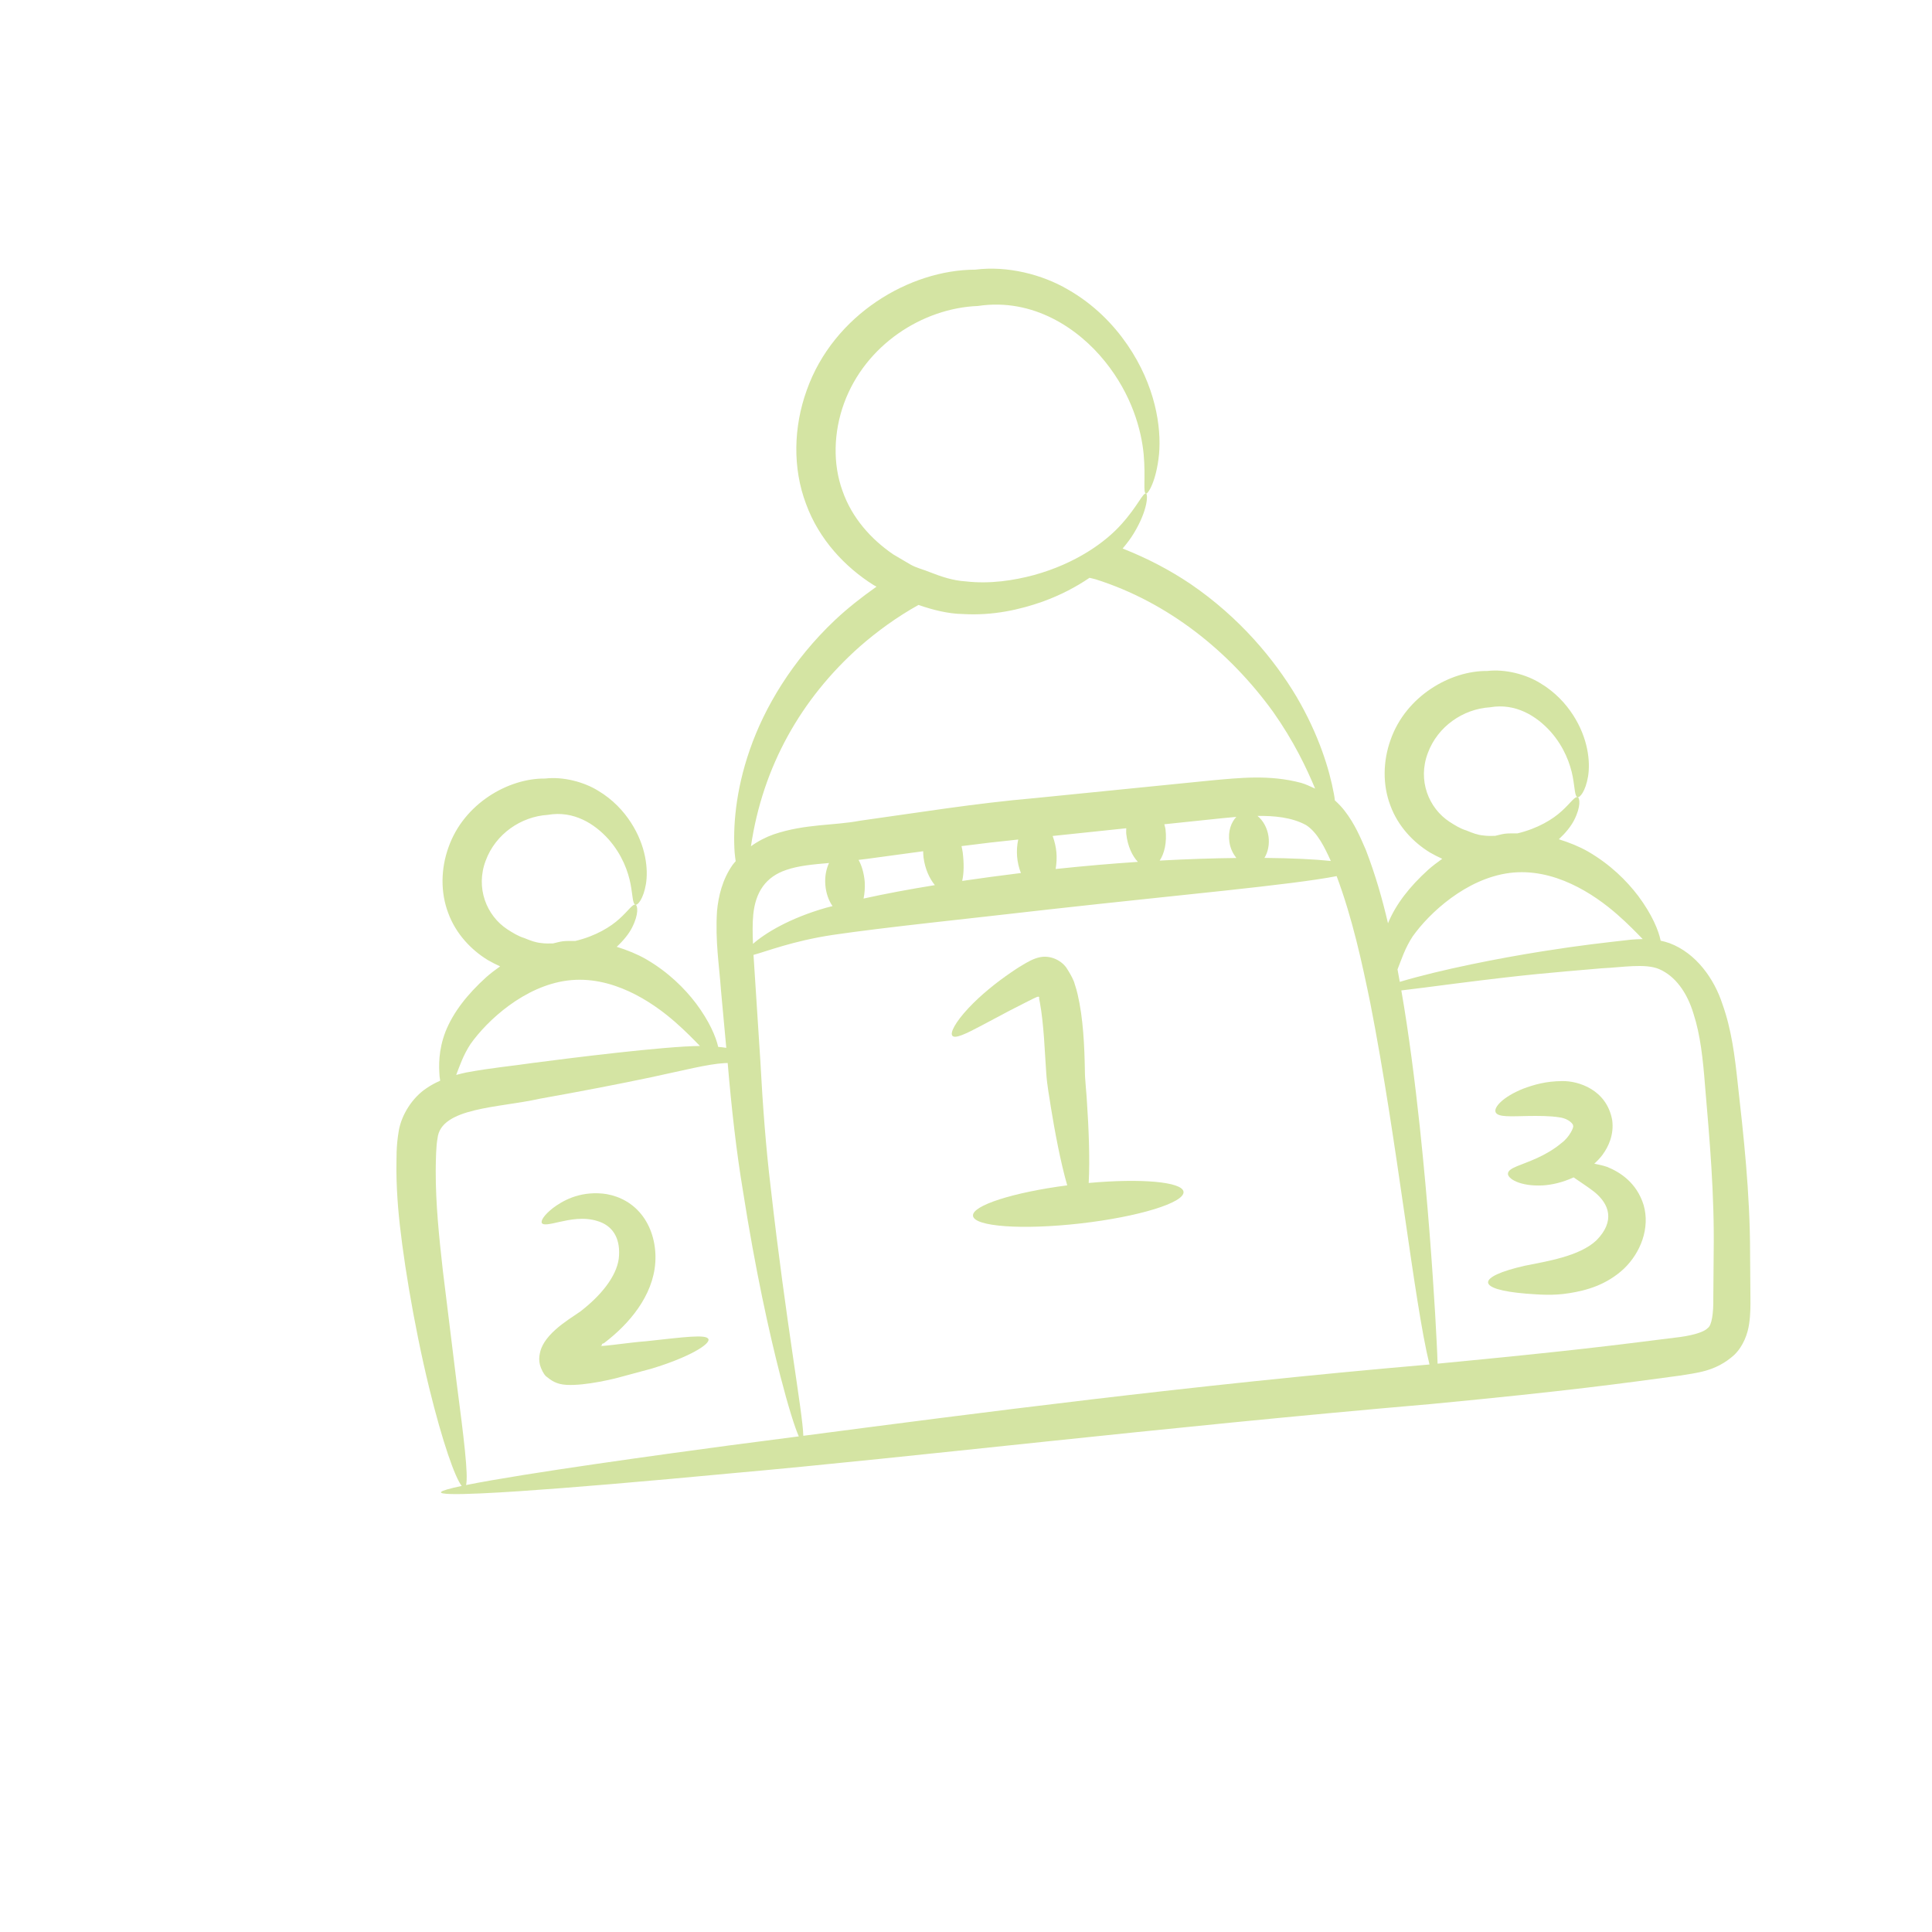 <svg width="200" height="200" viewBox="0 0 200 200" fill="none" xmlns="http://www.w3.org/2000/svg">
<path d="M66.878 138.845C65.259 138.953 61.474 139.536 62.319 139.256C62.268 139.222 62.301 139.121 62.403 139.082C62.44 139.067 62.475 139.064 62.475 139.064L62.486 139.066C62.51 139.05 62.436 139.104 62.539 139.031L63.052 138.625C65.544 136.601 67.922 133.585 67.853 130.017C67.825 128.344 67.276 126.675 66.175 125.457C65.068 124.217 63.589 123.678 62.373 123.557C59.853 123.328 58.165 124.368 57.24 125.056C56.295 125.801 55.953 126.388 56.099 126.618C56.254 126.863 56.905 126.727 57.937 126.487C58.957 126.265 60.421 125.947 61.851 126.403C63.306 126.833 64.194 128.021 64.083 129.961C64.01 131.758 62.561 133.756 60.452 135.466L60.084 135.76C59.426 136.213 58.333 136.893 57.522 137.628C56.528 138.508 56.02 139.352 55.886 140.098C55.802 140.48 55.789 140.853 55.897 141.298C56.021 141.725 56.264 142.229 56.518 142.467C57.08 142.923 57.594 143.298 58.636 143.36C60.628 143.474 63.706 142.703 64.327 142.523C65.451 142.22 66.497 141.937 67.453 141.68C71.353 140.498 73.514 139.152 73.338 138.636C73.156 138.083 70.714 138.434 66.878 138.845Z" fill="#D4E4A3"/>
<path d="M112.702 122.461C112.838 119.931 112.696 116.697 112.526 114.165C112.478 113.125 112.306 111.767 112.307 110.851C112.265 108.321 112.135 105.405 111.561 102.954C111.494 102.627 111.395 102.305 111.175 101.614C110.954 101.068 110.656 100.591 110.366 100.141C109.739 99.311 108.657 98.906 107.718 99.078C107.019 99.201 106.345 99.599 105.805 99.929C105.218 100.273 105.067 100.397 104.695 100.644C103.133 101.708 101.547 102.984 100.251 104.364C98.872 105.845 98.319 106.933 98.597 107.231C98.887 107.544 99.95 107.047 101.633 106.151C105.143 104.286 104.242 104.755 106.455 103.631C106.722 103.5 107.23 103.241 107.323 103.214C107.458 103.165 107.493 103.169 107.518 103.183C107.564 103.19 107.591 103.253 107.583 103.298L107.572 103.353C107.53 103.245 107.608 103.52 107.653 103.808C107.849 104.868 107.97 106.106 108.07 107.377C108.149 108.624 108.228 109.841 108.303 111.018C108.401 112.503 108.62 113.436 108.781 114.593C109.184 117.077 109.779 120.287 110.479 122.707C104.905 123.432 100.603 124.798 100.724 125.862C100.852 126.985 105.835 127.337 111.853 126.65C117.871 125.963 122.646 124.496 122.518 123.373C122.399 122.335 118.108 121.967 112.702 122.461Z" fill="#D4E4A3"/>
<path d="M166.368 120.796C165.869 120.629 165.456 120.551 165.04 120.467C165.338 120.19 165.633 119.895 165.896 119.538C166.504 118.712 167.095 117.469 166.894 115.959C166.324 112.77 163.35 111.885 161.737 111.913C160.006 111.922 158.79 112.293 157.693 112.696C155.561 113.548 154.596 114.656 154.831 115.145C155.073 115.671 156.394 115.559 158.298 115.525C159.213 115.518 160.449 115.503 161.443 115.67C162.426 115.798 162.898 116.414 162.843 116.526C162.97 116.651 162.456 117.731 161.657 118.316C160.823 119.015 159.918 119.519 159.104 119.888C157.474 120.632 156.189 120.876 156.106 121.455C156.005 121.972 157.309 122.845 159.736 122.711C160.679 122.652 161.778 122.399 162.899 121.882C163.458 122.28 164.209 122.747 164.981 123.335C166.662 124.663 167.175 126.441 165.28 128.381C163.504 130.08 160.021 130.579 157.798 131.04C152.854 132.175 152.657 133.486 158.038 133.923C159.299 134.008 160.76 134.151 162.492 133.861C164.201 133.587 166.302 133.03 168.126 131.319C169.848 129.656 170.828 127.116 170.148 124.747C169.42 122.395 167.664 121.322 166.368 120.796Z" fill="#D4E4A3"/>
<path d="M178.302 103.934C177.46 101.345 175.595 98.677 172.838 97.64C172.524 97.523 172.216 97.447 171.911 97.381C171.705 96.336 171.021 94.665 169.575 92.731C168.4 91.19 166.72 89.502 164.404 88.157C163.505 87.642 162.466 87.22 161.37 86.88C162.077 86.222 162.624 85.541 162.945 84.915C163.679 83.495 163.547 82.574 163.308 82.521C163.011 82.433 162.605 83.112 161.673 83.957C160.769 84.793 159.208 85.766 157.089 86.271C156.651 86.279 156.22 86.253 155.772 86.308C155.422 86.353 155.106 86.459 154.768 86.529C154.366 86.533 153.963 86.55 153.562 86.489C152.968 86.436 152.437 86.237 151.802 85.971C151.156 85.775 150.606 85.425 150.053 85.072C147.894 83.656 146.734 80.781 147.809 77.952C148.834 75.182 151.48 73.389 154.242 73.219C156.901 72.753 159.079 74.135 160.522 75.744C161.961 77.371 162.563 79.138 162.804 80.38C163.04 81.634 163.008 82.432 163.308 82.521C163.538 82.602 164.133 81.925 164.396 80.375C164.643 78.851 164.406 76.44 162.844 74.019C162.069 72.82 160.963 71.622 159.439 70.716C157.985 69.811 155.818 69.24 153.965 69.459C150.146 69.413 145.544 72.056 143.958 76.573C143.159 78.782 143.115 81.252 143.933 83.392C144.725 85.552 146.328 87.214 148.023 88.248C148.45 88.49 148.874 88.713 149.3 88.904C148.785 89.267 148.293 89.644 147.849 90.035C145.923 91.781 144.492 93.604 143.685 95.578C143.107 93.105 142.389 90.57 141.389 87.976C140.808 86.638 140.237 85.278 139.188 83.922C138.908 83.562 138.57 83.201 138.186 82.856C138.148 82.612 138.138 82.403 138.076 82.138C137.622 79.679 136.551 76.109 134.222 72.133C131.902 68.243 128.322 63.921 123.253 60.46C121.139 59.033 118.775 57.788 116.213 56.783C116.665 56.252 117.061 55.724 117.364 55.221C118.851 52.776 118.844 51.13 118.632 51.094C118.308 50.989 117.778 52.393 116.093 54.263C114.44 56.127 111.37 58.332 107.053 59.525C104.913 60.1 102.455 60.473 99.949 60.182C98.686 60.106 97.487 59.715 96.188 59.205C95.559 58.946 94.865 58.787 94.264 58.448C93.672 58.1 93.073 57.747 92.465 57.389C90.172 55.82 88.188 53.613 87.213 50.81C86.202 48.032 86.286 44.757 87.368 41.767C89.574 35.7 95.499 31.901 101.237 31.674C106.951 30.813 111.646 34.011 114.376 37.405C117.173 40.863 118.154 44.52 118.391 47.014C118.615 49.537 118.299 51.002 118.632 51.094C118.829 51.172 119.708 49.828 119.984 47.008C120.234 44.233 119.618 39.931 116.698 35.68C115.252 33.576 113.232 31.497 110.534 29.96C107.916 28.428 104.305 27.486 100.96 27.915C94.165 27.925 86.284 32.574 83.516 40.388C82.131 44.217 82.048 48.476 83.435 52.148C84.778 55.853 87.498 58.721 90.435 60.566C90.537 60.621 90.636 60.674 90.738 60.73C89.2 61.816 87.743 62.962 86.457 64.171C82.003 68.372 79.128 73.259 77.63 77.585C76.108 81.942 75.876 85.72 76.048 88.239C76.076 88.584 76.119 88.85 76.157 89.15C76.053 89.281 75.931 89.397 75.837 89.536C74.775 91.049 74.373 92.774 74.226 94.308C74.028 97.455 74.454 99.918 74.635 102.511C74.824 104.562 75.005 106.526 75.185 108.478C75.163 108.474 75.15 108.467 75.128 108.463C74.889 108.415 74.606 108.405 74.347 108.374C74.111 107.322 73.433 105.72 72.047 103.866C70.872 102.324 69.192 100.637 66.876 99.292C65.978 98.777 64.939 98.355 63.843 98.014C64.549 97.357 65.096 96.676 65.417 96.05C66.151 94.63 66.019 93.709 65.78 93.656C65.483 93.568 65.077 94.247 64.145 95.092C63.241 95.928 61.68 96.902 59.562 97.406C59.124 97.413 58.692 97.388 58.244 97.443C57.894 97.488 57.578 97.594 57.24 97.664C56.838 97.667 56.435 97.685 56.034 97.624C55.441 97.571 54.909 97.371 54.274 97.106C53.628 96.91 53.078 96.56 52.525 96.207C50.366 94.791 49.206 91.915 50.282 89.087C51.306 86.316 53.953 84.524 56.714 84.354C59.373 83.888 61.551 85.27 62.995 86.879C64.433 88.506 65.035 90.273 65.276 91.515C65.512 92.769 65.48 93.567 65.78 93.656C66.01 93.737 66.605 93.06 66.868 91.51C67.115 89.985 66.879 87.574 65.317 85.154C64.541 83.955 63.436 82.757 61.911 81.851C60.457 80.946 58.291 80.375 56.437 80.594C52.619 80.548 48.016 83.191 46.43 87.708C45.631 89.916 45.587 92.387 46.405 94.527C47.197 96.687 48.8 98.348 50.495 99.383C50.922 99.625 51.346 99.848 51.772 100.039C51.257 100.402 50.765 100.779 50.321 101.17C48.371 102.939 46.922 104.784 46.121 106.787C45.359 108.771 45.428 110.392 45.505 111.426C45.522 111.594 45.546 111.729 45.568 111.872C45.088 112.087 44.607 112.333 44.128 112.668C42.712 113.613 41.597 115.338 41.291 117C40.987 118.761 41.059 119.831 41.036 121.206C41.047 122.506 41.113 123.777 41.214 125.016C41.583 129.45 42.797 136.989 44.428 143.671C45.811 149.316 47.116 152.984 47.796 153.823C42.385 154.965 48.233 154.737 53.778 154.367C58.984 154.019 66.503 153.382 75.783 152.509C94.377 150.86 119.897 147.779 148.228 145.337C162.625 143.959 167.848 143.218 173.883 142.405C175.5 142.119 177.565 142.038 179.525 140.264C180.484 139.34 180.931 138.035 181.068 137.051C181.22 136.038 181.209 135.17 181.203 134.352C181.192 132.778 181.18 131.222 181.168 129.685C181.162 123.464 180.483 117.435 179.882 112.083C179.585 109.322 179.247 106.566 178.302 103.934ZM146.242 96.934C147.951 94.522 151.785 90.942 156.281 90.367C160.843 89.79 164.979 92.52 167.447 94.69C168.543 95.652 169.389 96.531 170.054 97.214C169.633 97.222 169.223 97.242 168.846 97.274C166.067 97.591 163.795 97.826 159.681 98.478C155.221 99.186 149.249 100.346 144.904 101.641C144.827 101.212 144.751 100.786 144.671 100.353C145.044 99.419 145.439 98.145 146.242 96.934ZM86.183 93.798C85.966 93.856 85.733 93.911 85.522 93.969C81.698 95.059 79.169 96.627 77.949 97.709C77.904 96.649 77.888 95.612 77.977 94.678C78.212 92.338 79.27 90.766 81.401 90.053C82.634 89.622 84.167 89.478 85.821 89.339C85.537 89.942 85.371 90.71 85.437 91.588C85.506 92.488 85.796 93.239 86.183 93.798ZM88.878 89.016C89.311 88.958 88.64 89.076 95.566 88.12C95.573 88.333 95.574 88.544 95.604 88.768C95.764 89.984 96.23 90.956 96.778 91.629C94.129 92.057 91.656 92.518 89.396 93.018C89.507 92.475 89.553 91.883 89.516 91.279C89.441 90.443 89.23 89.641 88.878 89.016ZM99.538 87.589C101.473 87.336 103.431 87.109 105.407 86.908C105.16 88.037 105.245 89.26 105.685 90.375C103.588 90.634 101.56 90.907 99.605 91.193C99.796 90.378 99.794 89.336 99.66 88.232C99.628 88.01 99.577 87.805 99.538 87.589ZM108.971 86.54C111.534 86.271 114.083 86.004 116.589 85.741C116.594 85.945 116.568 86.133 116.592 86.345C116.734 87.591 117.207 88.6 117.794 89.221C115.09 89.399 112.229 89.646 109.28 89.959C109.481 88.741 109.391 87.704 108.971 86.54ZM120.531 85.327C127.254 84.623 127.115 84.635 127.984 84.564C127.45 85.128 127.105 86.05 127.266 87.164C127.365 87.847 127.648 88.381 127.986 88.818C125.582 88.845 122.918 88.931 120.049 89.088C120.538 88.361 120.808 87.206 120.656 85.881C120.634 85.682 120.569 85.516 120.531 85.327ZM130.171 84.462C131.878 84.445 133.704 84.595 135.202 85.41C136.409 86.19 137.157 87.791 137.766 89.127C136.094 88.951 133.761 88.835 130.895 88.81C131.263 88.205 131.43 87.405 131.315 86.579C131.184 85.697 130.755 84.93 130.171 84.462ZM88.995 66.939C90.797 65.361 92.84 63.873 95.078 62.624C96.559 63.133 98.15 63.544 99.685 63.564C102.774 63.746 105.549 63.121 107.933 62.28C109.798 61.606 111.414 60.749 112.786 59.815C112.994 59.871 113.215 59.905 113.416 59.968C120.909 62.339 127.254 67.414 131.805 73.708C133.934 76.731 135.238 79.478 136.14 81.634C135.662 81.426 135.193 81.184 134.701 81.045C131.412 80.166 128.278 80.531 125.395 80.789C119.509 81.379 113.416 81.989 107.175 82.615C100.923 83.156 94.875 84.15 89.017 84.962C86.3 85.481 83.372 85.267 80.1 86.37C79.292 86.654 78.479 87.07 77.738 87.605C78.951 79.353 82.93 72.324 88.995 66.939ZM48.714 108.069C50.423 105.657 54.258 102.077 58.753 101.502C63.316 100.925 67.452 103.655 69.919 105.825C70.977 106.753 71.802 107.606 72.458 108.279C68.749 108.308 58.934 109.542 55.241 110.025C52.979 110.359 50.938 110.528 48.263 111.023C47.926 111.097 47.579 111.18 47.225 111.276C47.576 110.364 47.969 109.192 48.714 108.069ZM48.248 153.732C48.493 152.697 48.018 148.85 47.272 143.14C46.865 139.835 46.381 135.899 45.843 131.529C45.45 128.037 45.096 124.61 45.106 121.194C45.115 120.084 45.14 118.609 45.292 117.85C45.614 114.63 51.65 114.691 55.881 113.739C60.221 112.965 64.125 112.211 67.399 111.518C70.693 110.821 73.302 110.14 75.022 110.052C75.137 110.043 75.221 110.048 75.33 110.042C75.734 114.84 76.243 119.302 76.921 123.348C78.194 131.483 79.633 137.99 80.781 142.442C81.607 145.642 82.278 147.764 82.691 148.694C80.174 149.023 77.759 149.338 75.455 149.635C69.168 150.479 54.404 152.49 48.248 153.732ZM83.158 148.633C83.107 146.268 81.37 136.963 79.788 122.965C79.296 118.918 78.957 114.467 78.702 109.678C77.804 95.735 78.046 99.552 78.002 98.85C79.322 98.499 82.07 97.409 86.176 96.787C91.775 95.964 99.882 95.152 108.659 94.136C122.124 92.634 133.67 91.611 138.369 90.697C139.998 95.052 140.988 99.621 141.857 103.858C144.656 118.149 146.37 134.746 147.98 141.25C147.932 141.255 147.887 141.259 147.84 141.264C123.242 143.385 100.745 146.334 83.158 148.633ZM176.504 112.383C176.975 117.933 177.488 123.574 177.399 129.688C177.386 131.231 177.374 132.794 177.361 134.375C177.385 135.929 177.206 137.22 176.781 137.483C176.33 137.96 174.928 138.311 173.347 138.479C166.662 139.318 162.841 139.821 148.819 141.167C148.785 139.961 148.69 138.219 148.564 135.977C148.285 131.405 147.842 124.785 146.973 116.611C146.502 112.208 145.838 106.926 145.064 102.528C146.411 102.374 148.246 102.131 150.578 101.829C158.339 100.841 160.302 100.717 165.847 100.235C167.888 100.149 170.335 99.698 171.774 100.33C173.424 101.051 174.648 102.729 175.316 104.956C176.03 107.148 176.294 109.7 176.504 112.383Z" fill="#D4E4A3"/>
</svg>
